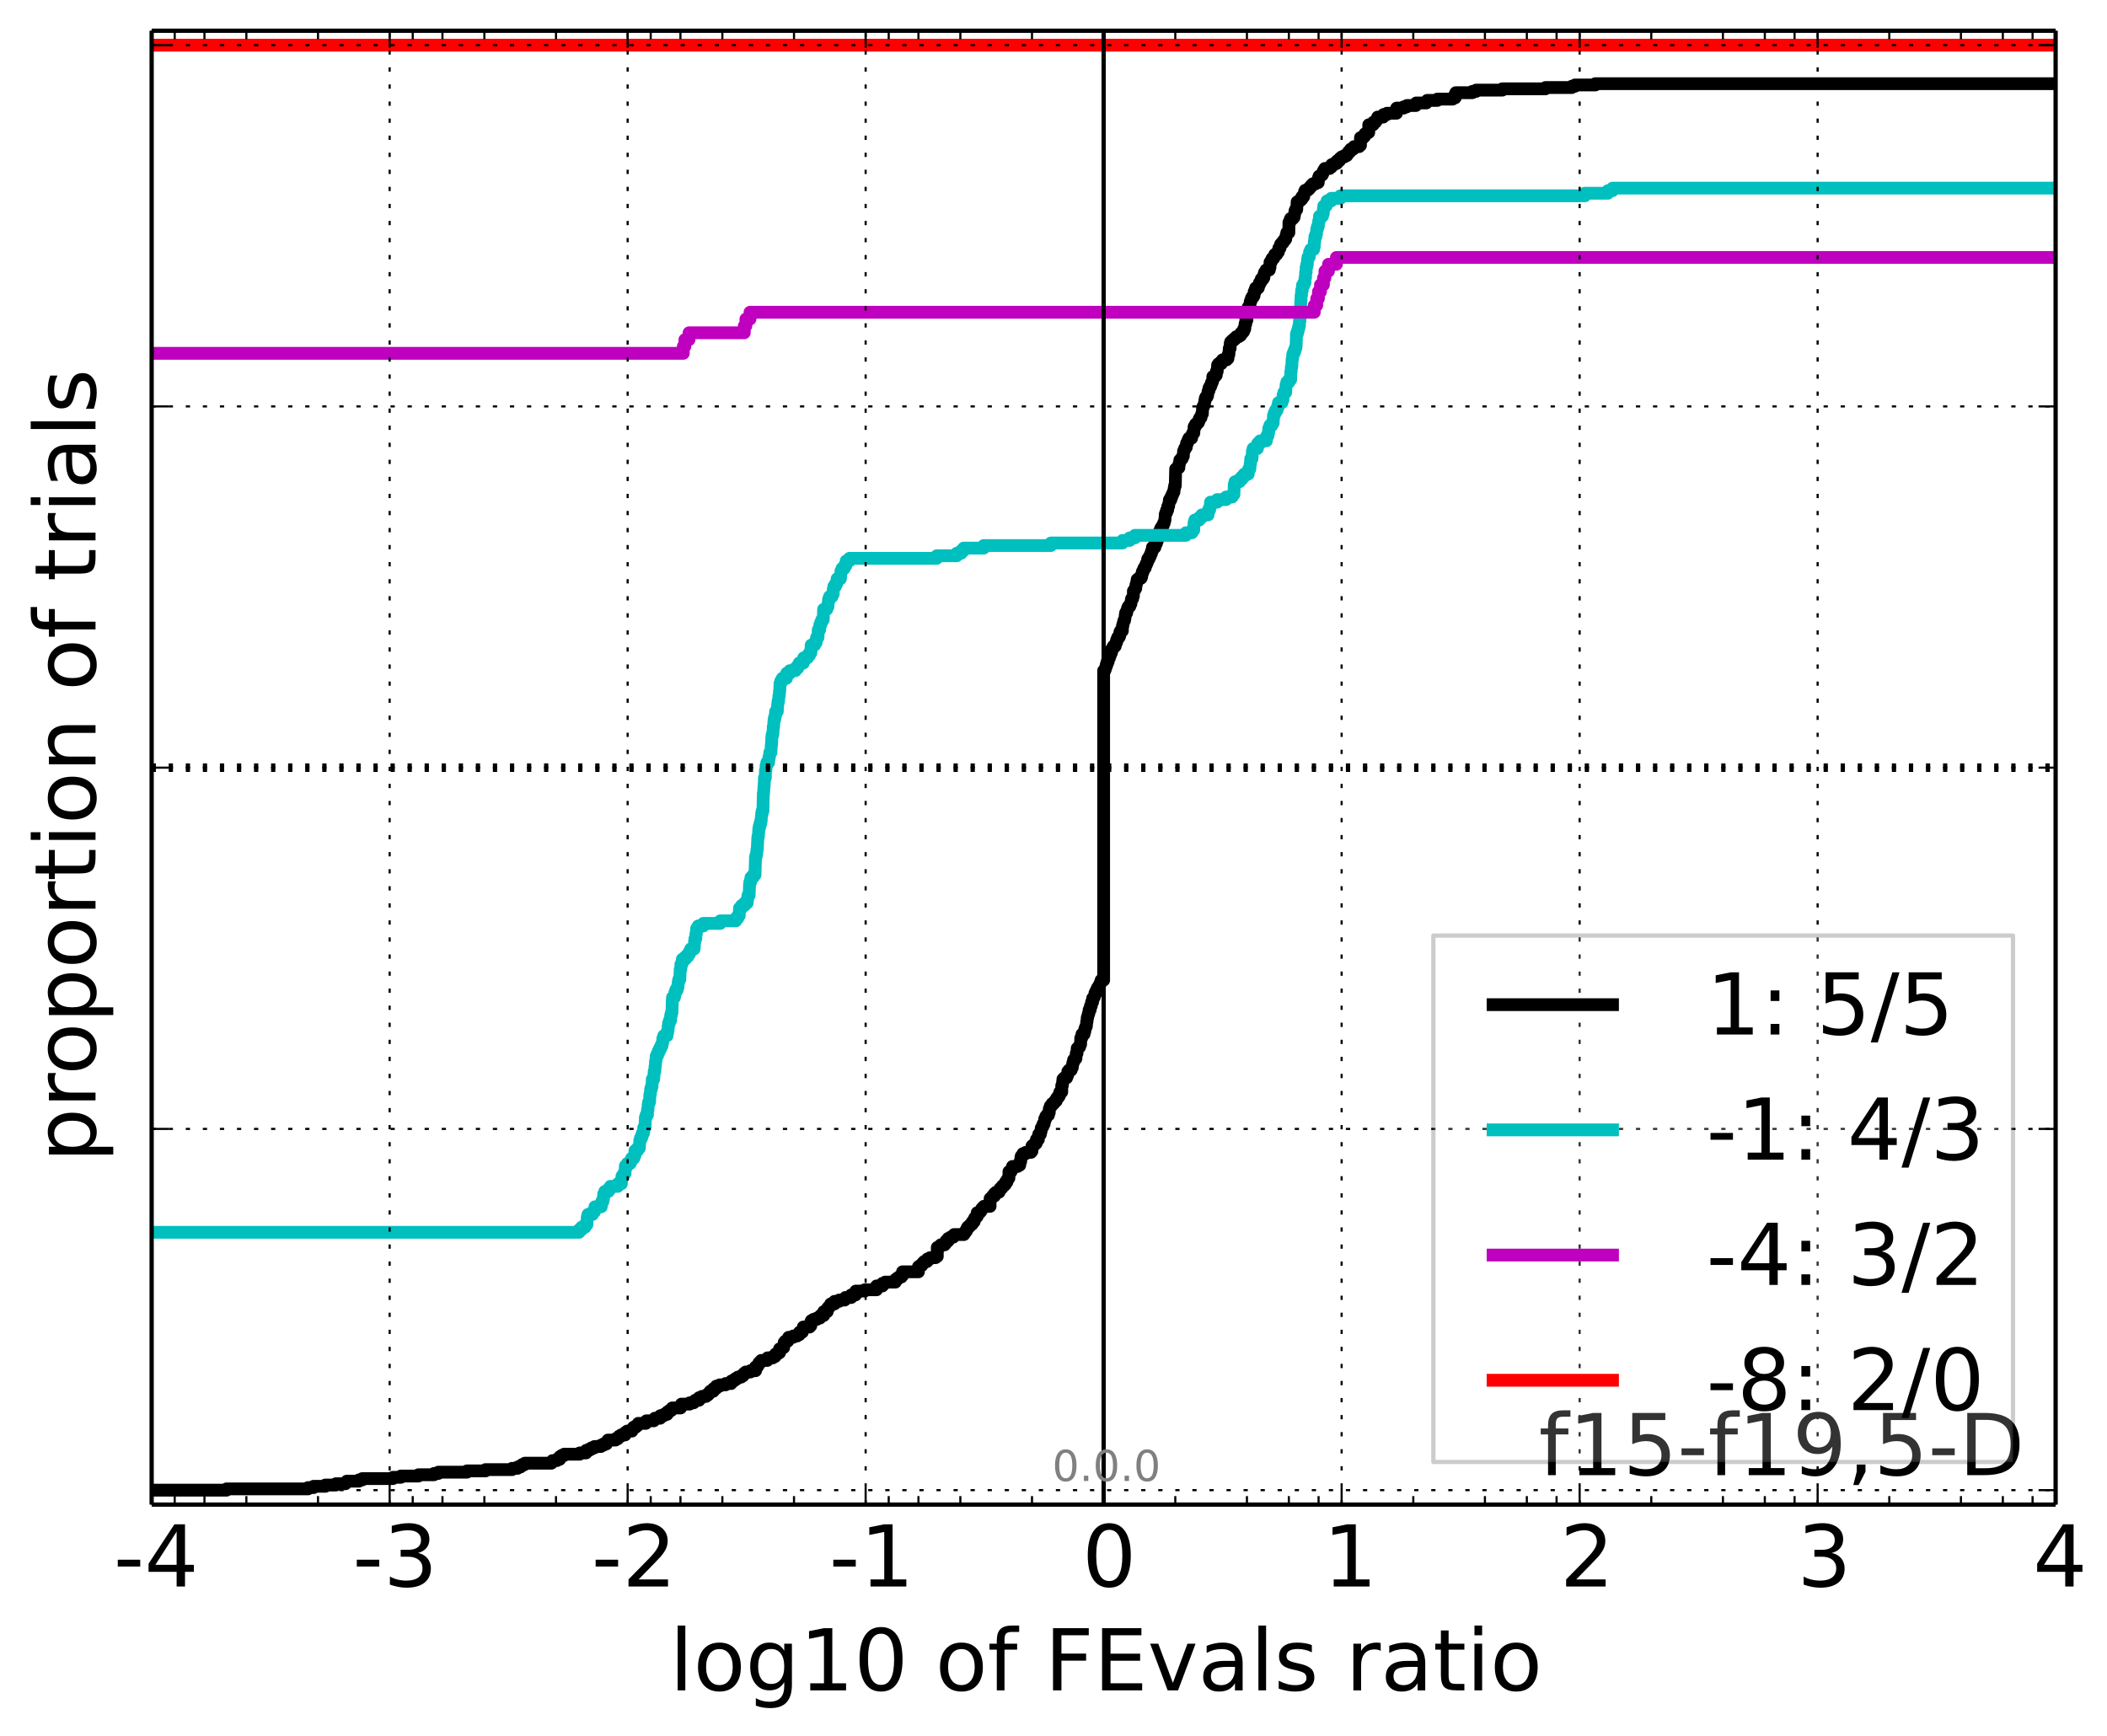 <?xml version="1.0" encoding="utf-8" standalone="no"?>
<!DOCTYPE svg PUBLIC "-//W3C//DTD SVG 1.1//EN"
  "http://www.w3.org/Graphics/SVG/1.1/DTD/svg11.dtd">
<!-- Created with matplotlib (http://matplotlib.org/) -->
<svg height="407pt" version="1.1" viewBox="0 0 494 407" width="494pt" xmlns="http://www.w3.org/2000/svg" xmlns:xlink="http://www.w3.org/1999/xlink">
 <defs>
  <style type="text/css">
*{stroke-linecap:butt;stroke-linejoin:round;}
  </style>
 </defs>
 <g id="figure_1">
  <g id="patch_1">
   <path d="
M0 407.712
L494.469 407.712
L494.469 0
L0 0
z
" style="fill:#ffffff;"/>
  </g>
  <g id="axes_1">
   <g id="patch_2">
    <path d="
M35.556 352.8
L481.956 352.8
L481.956 7.2
L35.556 7.2
z
" style="fill:#ffffff;"/>
   </g>
   <g id="line2d_1">
    <path clip-path="url(#p96d9120af0)" d="
M35.556 349.412
L53.114 349.412
L53.114 349.111
L72.221 349.111
L72.221 348.809
L73.508 348.809
L73.508 348.508
L76.27 348.508
L76.27 348.207
L78.748 348.207
L78.748 347.906
L80.997 347.906
L80.997 347.605
L81.301 347.605
L81.301 347.304
L84.156 347.304
L84.156 347.002
L84.95 347.002
L84.95 346.701
L92.117 346.701
L92.117 346.4
L93.982 346.4
L93.982 346.099
L98.099 346.099
L98.099 345.798
L101.748 345.798
L101.748 345.496
L102.768 345.496
L102.768 345.195
L109.489 345.195
L109.489 344.894
L113.835 344.894
L113.835 344.593
L120.061 344.593
L120.061 344.292
L121.336 344.292
L121.336 343.991
L122.011 343.991
L122.011 343.689
L122.466 343.689
L122.466 343.388
L123.054 343.388
L123.054 343.087
L129.28 343.087
L129.28 342.786
L129.525 342.786
L129.525 342.485
L130.555 342.485
L130.555 342.184
L131.219 342.184
L131.23 341.581
L131.661 341.581
L131.661 341.28
L132.268 341.28
L132.268 340.979
L135.908 340.979
L135.908 340.678
L137.394 340.678
L137.445 340.075
L138.152 340.075
L138.152 339.774
L138.719 339.774
L138.719 339.473
L139.395 339.473
L139.395 339.172
L140.88 339.172
L140.88 338.871
L141.487 338.871
L141.487 338.569
L142.185 338.569
L142.185 338.268
L142.329 338.268
L142.329 337.967
L142.537 337.967
L142.537 337.666
L144.305 337.666
L144.305 337.365
L144.847 337.365
L144.847 337.064
L145.127 337.064
L145.127 336.762
L145.608 336.762
L145.608 336.461
L146.558 336.461
L146.613 335.859
L147.035 335.859
L147.035 335.558
L148.158 335.558
L148.158 335.256
L148.272 335.256
L148.272 334.955
L148.527 334.955
L148.527 334.654
L149.044 334.654
L149.044 334.353
L149.417 334.353
L149.417 334.052
L149.652 334.052
L149.652 333.751
L151.404 333.751
L151.404 333.449
L151.548 333.449
L151.548 333.148
L153.291 333.148
L153.291 332.847
L153.524 332.847
L153.524 332.546
L154.778 332.546
L154.827 331.944
L155.643 331.944
L155.643 331.642
L156.402 331.642
L156.502 331.04
L156.917 331.04
L156.917 330.739
L157.377 330.739
L157.377 330.438
L157.593 330.438
L157.593 330.136
L159.569 330.136
L159.569 329.835
L159.713 329.835
L159.757 329.233
L161.689 329.233
L161.689 328.932
L162.628 328.932
L162.628 328.631
L162.992 328.631
L162.992 328.329
L163.892 328.329
L163.902 327.727
L164.578 327.727
L164.578 327.426
L165.542 327.426
L165.542 327.125
L165.983 327.125
L165.983 326.824
L166.265 326.824
L166.265 326.522
L166.507 326.522
L166.507 326.221
L167.242 326.221
L167.257 325.619
L167.85 325.619
L167.933 325.016
L168.763 325.016
L168.763 324.715
L170.118 324.715
L170.118 324.414
L171.393 324.414
L171.489 323.812
L172.069 323.812
L172.069 323.511
L172.491 323.511
L172.491 323.209
L172.976 323.209
L172.976 322.908
L173.766 322.908
L173.766 322.607
L174.227 322.607
L174.227 322.306
L174.441 322.306
L174.441 322.005
L174.835 322.005
L174.835 321.704
L175.932 321.704
L175.932 321.402
L177.154 321.402
L177.154 320.499
L177.582 320.499
L177.582 320.198
L177.766 320.198
L177.766 319.896
L177.911 319.896
L177.911 319.595
L178.19 319.595
L178.19 319.294
L178.474 319.294
L178.474 318.993
L179.887 318.993
L179.961 318.391
L181.19 318.391
L181.19 318.089
L181.718 318.089
L181.718 317.788
L181.829 317.788
L181.829 317.487
L182.325 317.487
L182.325 317.186
L182.772 317.186
L182.772 316.282
L183.316 316.282
L183.316 315.981
L183.74 315.981
L183.849 314.776
L184.091 314.776
L184.091 314.475
L184.698 314.475
L184.751 313.873
L184.896 313.873
L184.896 313.572
L185.965 313.572
L185.965 313.271
L186.872 313.271
L186.872 312.969
L187.402 312.969
L187.451 312.367
L188.107 312.367
L188.175 311.765
L188.251 311.765
L188.338 311.162
L189.824 311.162
L189.824 310.861
L190.097 310.861
L190.097 309.958
L190.227 309.958
L190.227 309.656
L190.725 309.656
L190.725 309.355
L191.53 309.355
L191.53 309.054
L192.242 309.054
L192.242 308.753
L192.387 308.753
L192.387 308.452
L193.13 308.452
L193.13 307.548
L193.952 307.548
L193.952 306.946
L194.08 306.946
L194.08 306.645
L194.362 306.645
L194.362 306.344
L194.615 306.344
L194.615 306.042
L194.759 306.042
L194.759 305.741
L195.662 305.741
L195.665 305.139
L196.735 305.139
L196.735 304.838
L198.038 304.838
L198.038 304.536
L198.215 304.536
L198.215 304.235
L199.569 304.235
L199.569 303.633
L200.588 303.633
L200.647 302.729
L202.721 302.729
L202.721 302.428
L205.51 302.428
L205.51 301.525
L206.895 301.525
L206.895 300.922
L207.53 300.922
L207.53 300.621
L209.928 300.621
L209.928 300.019
L210.297 300.019
L210.297 299.718
L210.749 299.718
L210.749 299.416
L211.348 299.416
L211.348 299.115
L211.6 299.115
L211.6 298.212
L215.335 298.212
L215.335 297.007
L215.733 297.007
L215.733 296.706
L216.157 296.706
L216.157 296.405
L216.367 296.405
L216.367 296.104
L216.664 296.104
L216.664 295.802
L217.356 295.802
L217.444 295.2
L218.042 295.2
L218.042 294.899
L219.357 294.899
L219.357 294.598
L219.754 294.598
L219.754 292.489
L220.231 292.489
L220.231 292.188
L220.575 292.188
L220.575 291.887
L221.468 291.887
L221.468 291.586
L221.723 291.586
L221.774 290.984
L222.307 290.984
L222.307 290.381
L222.852 290.381
L222.852 290.08
L223.522 290.08
L223.522 289.779
L223.692 289.779
L223.692 289.478
L225.983 289.478
L225.983 289.176
L226.193 289.176
L226.193 288.875
L226.416 288.875
L226.416 288.574
L226.637 288.574
L226.725 287.972
L226.92 287.972
L226.92 287.671
L227.27 287.671
L227.27 287.369
L227.547 287.369
L227.547 287.068
L227.924 287.068
L227.985 286.466
L228.397 286.466
L228.397 285.864
L228.536 285.864
L228.536 285.562
L228.816 285.562
L228.816 285.261
L229.1 285.261
L229.108 284.358
L229.698 284.358
L229.698 284.056
L229.97 284.056
L229.97 283.755
L230.127 283.755
L230.127 283.454
L230.368 283.454
L230.368 283.153
L230.686 283.153
L230.686 282.852
L232.133 282.852
L232.133 281.045
L232.458 281.045
L232.458 280.744
L232.677 280.744
L232.677 280.442
L233.164 280.442
L233.164 279.84
L233.518 279.84
L233.518 279.539
L234.241 279.539
L234.241 279.238
L234.389 279.238
L234.389 278.936
L234.507 278.936
L234.507 278.635
L234.866 278.635
L234.866 278.334
L235.043 278.334
L235.043 278.033
L235.413 278.033
L235.413 277.732
L235.718 277.732
L235.771 277.129
L236.103 277.129
L236.168 276.527
L236.358 276.527
L236.358 276.226
L236.551 276.226
L236.551 274.72
L237.058 274.72
L237.058 274.419
L237.187 274.419
L237.187 274.118
L237.373 274.118
L237.373 273.515
L238.572 273.515
L238.572 273.214
L239.083 273.214
L239.181 272.311
L239.312 272.311
L239.366 271.407
L239.428 271.407
L239.428 271.106
L239.703 271.106
L239.703 270.805
L239.819 270.805
L239.819 270.504
L240.49 270.504
L240.49 270.202
L241.737 270.202
L241.737 269.901
L241.959 269.901
L241.959 268.696
L242.298 268.696
L242.298 268.395
L242.629 268.395
L242.629 268.094
L242.948 268.094
L242.99 267.191
L243.449 267.191
L243.523 265.986
L243.916 265.986
L243.926 265.384
L244.067 265.384
L244.133 264.48
L244.333 264.48
L244.333 264.179
L244.512 264.179
L244.546 263.576
L244.795 263.576
L244.851 262.974
L244.93 262.974
L244.93 262.372
L245.163 262.372
L245.195 261.769
L245.418 261.769
L245.418 261.468
L245.813 261.468
L245.813 260.866
L246.007 260.866
L246.027 259.962
L246.142 259.962
L246.24 259.36
L246.533 259.36
L246.533 259.059
L246.677 259.059
L246.677 258.758
L247.093 258.758
L247.093 258.456
L247.314 258.456
L247.314 258.155
L247.643 258.155
L247.705 257.553
L247.923 257.553
L247.923 257.252
L248.207 257.252
L248.207 256.951
L248.38 256.951
L248.398 256.348
L248.5 256.348
L248.5 256.047
L248.93 256.047
L248.93 254.541
L249.078 254.541
L249.179 253.336
L249.211 253.336
L249.211 253.035
L249.494 253.035
L249.494 252.734
L250.075 252.734
L250.075 252.433
L250.198 252.433
L250.198 252.132
L250.316 252.132
L250.365 251.228
L250.602 251.228
L250.602 250.927
L251.141 250.927
L251.192 250.325
L251.404 250.325
L251.489 249.421
L251.565 249.421
L251.565 249.12
L251.692 249.12
L251.709 248.518
L251.972 248.518
L251.972 248.216
L252.255 248.216
L252.333 247.012
L252.508 247.012
L252.554 245.807
L252.852 245.807
L252.852 245.506
L253.126 245.506
L253.2 244.904
L253.349 244.904
L253.393 243.398
L253.614 243.398
L253.678 242.494
L254.17 242.494
L254.219 241.892
L254.338 241.892
L254.338 241.289
L254.45 241.289
L254.45 240.988
L254.563 240.988
L254.563 240.687
L254.697 240.687
L254.802 239.482
L254.867 239.482
L254.915 238.579
L255.021 238.579
L255.107 237.976
L255.17 237.976
L255.17 237.675
L255.288 237.675
L255.358 236.772
L255.605 236.772
L255.666 235.868
L255.868 235.868
L255.934 234.965
L256.164 234.965
L256.189 234.061
L256.419 234.061
L256.419 233.76
L256.594 233.76
L256.699 233.158
L256.723 233.158
L256.723 232.856
L256.982 232.856
L257.004 232.254
L257.184 232.254
L257.287 231.652
L257.531 231.652
L257.531 231.351
L257.663 231.351
L257.663 231.049
L257.853 231.049
L257.962 230.447
L258.092 230.447
L258.158 229.845
L258.756 229.845
L258.756 157.261
L259.027 157.261
L259.027 156.96
L259.154 156.96
L259.252 156.358
L259.361 156.358
L259.392 155.755
L259.578 155.755
L259.578 155.153
L259.819 155.153
L259.858 154.249
L260.141 154.249
L260.141 153.647
L260.341 153.647
L260.372 153.045
L260.598 153.045
L260.653 152.141
L260.936 152.141
L261.012 151.539
L261.463 151.539
L261.562 150.936
L261.648 150.936
L261.648 150.635
L261.789 150.635
L261.807 150.033
L261.992 150.033
L262.055 149.431
L262.39 149.431
L262.39 149.129
L262.524 149.129
L262.565 148.226
L262.695 148.226
L262.695 147.925
L263.145 147.925
L263.175 146.72
L263.273 146.72
L263.342 146.118
L263.398 146.118
L263.5 145.515
L263.652 145.515
L263.75 144.913
L263.763 144.913
L263.852 144.009
L263.905 144.009
L263.905 143.708
L264.164 143.708
L264.204 143.106
L264.294 143.106
L264.389 142.504
L264.551 142.504
L264.551 142.202
L264.889 142.202
L264.987 141.6
L265.144 141.6
L265.242 140.696
L265.297 140.696
L265.297 140.395
L265.549 140.395
L265.654 139.793
L265.728 139.793
L265.728 138.588
L265.922 138.588
L265.922 138.287
L266.104 138.287
L266.104 137.986
L266.272 137.986
L266.344 137.082
L266.42 137.082
L266.514 136.48
L266.614 136.48
L266.614 135.878
L266.988 135.878
L266.988 135.576
L267.539 135.576
L267.539 135.275
L267.668 135.275
L267.668 134.673
L267.788 134.673
L267.819 134.071
L268.019 134.071
L268.102 133.468
L268.225 133.468
L268.225 133.167
L268.507 133.167
L268.582 132.565
L268.702 132.565
L268.702 132.264
L268.853 132.264
L268.853 131.962
L268.973 131.962
L268.973 131.661
L269.092 131.661
L269.092 131.059
L269.404 131.059
L269.47 130.456
L269.684 130.456
L269.768 129.854
L269.939 129.854
L269.967 129.252
L270.146 129.252
L270.194 128.348
L270.777 128.348
L270.838 127.445
L271.135 127.445
L271.135 126.842
L271.341 126.842
L271.341 126.24
L271.461 126.24
L271.461 125.939
L271.646 125.939
L271.646 125.336
L271.818 125.336
L271.905 124.433
L272.052 124.433
L272.155 123.831
L272.403 123.831
L272.403 123.529
L272.521 123.529
L272.521 123.228
L272.727 123.228
L272.823 122.626
L272.97 122.626
L273.038 122.024
L273.119 122.024
L273.217 120.518
L273.326 120.518
L273.326 120.216
L273.51 120.216
L273.521 119.614
L273.758 119.614
L273.801 118.711
L273.99 118.711
L274.085 117.807
L274.169 117.807
L274.169 117.205
L274.5 117.205
L274.5 116.602
L274.713 116.602
L274.784 116
L274.955 116
L275.047 115.398
L275.233 115.398
L275.295 114.494
L275.375 114.494
L275.406 113.892
L275.554 113.892
L275.641 109.976
L275.994 109.976
L275.994 109.675
L276.392 109.675
L276.424 108.772
L276.529 108.772
L276.619 107.868
L276.902 107.868
L276.902 107.567
L277.17 107.567
L277.269 106.965
L277.443 106.965
L277.493 105.76
L277.64 105.76
L277.733 105.158
L277.944 105.158
L277.944 104.856
L278.139 104.856
L278.19 103.953
L278.394 103.953
L278.471 103.351
L278.604 103.351
L278.604 103.049
L278.754 103.049
L278.754 102.748
L279.375 102.748
L279.432 102.146
L279.492 102.146
L279.492 101.845
L279.625 101.845
L279.625 101.544
L279.896 101.544
L279.972 100.038
L280.259 100.038
L280.308 99.435
L280.649 99.435
L280.649 99.134
L280.961 99.134
L280.961 98.833
L281.092 98.833
L281.153 98.231
L281.325 98.231
L281.325 97.929
L281.583 97.929
L281.672 97.327
L281.742 97.327
L281.742 97.026
L281.912 97.026
L281.951 95.52
L282.112 95.52
L282.112 95.219
L282.258 95.219
L282.258 94.918
L282.377 94.918
L282.461 94.014
L282.525 94.014
L282.575 93.412
L282.7 93.412
L282.7 93.111
L282.984 93.111
L282.984 92.809
L283.124 92.809
L283.222 91.906
L283.295 91.906
L283.295 91.605
L283.451 91.605
L283.453 91.002
L283.594 91.002
L283.594 90.701
L283.816 90.701
L283.816 90.4
L283.931 90.4
L283.994 89.798
L284.162 89.798
L284.162 89.496
L284.293 89.496
L284.36 88.292
L284.911 88.292
L284.911 87.991
L285.156 87.991
L285.191 87.087
L285.38 87.087
L285.478 85.581
L285.693 85.581
L285.693 85.28
L286.345 85.28
L286.369 84.678
L286.623 84.678
L286.623 84.376
L287.594 84.376
L287.594 84.075
L287.898 84.075
L287.933 83.172
L288.11 83.172
L288.212 81.666
L288.413 81.666
L288.443 80.461
L288.531 80.461
L288.531 80.16
L288.833 80.16
L288.833 79.859
L289.172 79.859
L289.172 79.558
L289.541 79.558
L289.541 79.257
L289.848 79.257
L289.848 78.955
L290.43 78.955
L290.43 78.654
L290.882 78.654
L290.974 78.052
L291.327 78.052
L291.327 77.751
L291.582 77.751
L291.582 77.148
L291.84 77.148
L291.919 75.944
L292.078 75.944
L292.092 75.04
L292.351 75.04
L292.351 73.233
L292.515 73.233
L292.602 72.329
L292.647 72.329
L292.647 72.028
L292.901 72.028
L292.901 71.727
L293.045 71.727
L293.113 70.823
L293.193 70.823
L293.193 70.522
L293.327 70.522
L293.397 69.92
L293.562 69.92
L293.562 69.619
L293.869 69.619
L293.869 69.318
L294.023 69.318
L294.044 68.414
L294.291 68.414
L294.291 67.812
L294.407 67.812
L294.407 67.511
L295.021 67.511
L295.063 66.908
L295.221 66.908
L295.276 66.306
L295.531 66.306
L295.531 66.005
L295.681 66.005
L295.712 65.402
L296.155 65.402
L296.155 65.101
L296.324 65.101
L296.374 64.198
L296.463 64.198
L296.463 63.897
L296.708 63.897
L296.708 63.595
L296.839 63.595
L296.839 63.294
L297.599 63.294
L297.641 62.692
L297.759 62.692
L297.759 61.487
L298.022 61.487
L298.118 60.885
L298.262 60.885
L298.262 60.584
L298.63 60.584
L298.63 60.282
L298.773 60.282
L298.874 59.68
L299.323 59.68
L299.323 59.379
L299.497 59.379
L299.497 59.078
L299.733 59.078
L299.833 58.174
L300.105 58.174
L300.211 57.572
L300.238 57.572
L300.238 57.271
L300.484 57.271
L300.484 56.969
L300.792 56.969
L300.792 56.668
L300.962 56.668
L300.962 56.367
L301.224 56.367
L301.224 56.066
L301.447 56.066
L301.541 55.162
L301.643 55.162
L301.702 54.56
L302.177 54.56
L302.198 52.151
L302.432 52.151
L302.453 51.548
L302.576 51.548
L302.576 51.247
L303.166 51.247
L303.166 50.946
L303.402 50.946
L303.506 50.343
L303.518 50.343
L303.619 49.44
L303.744 49.44
L303.744 49.139
L304.019 49.139
L304.126 47.332
L304.552 47.332
L304.552 47.031
L304.922 47.031
L304.922 46.729
L305.231 46.729
L305.245 46.127
L305.658 46.127
L305.723 45.525
L305.799 45.525
L305.855 44.922
L306.006 44.922
L306.006 44.621
L306.614 44.621
L306.614 44.32
L306.959 44.32
L306.959 44.019
L307.214 44.019
L307.214 43.718
L307.472 43.718
L307.472 43.416
L307.765 43.416
L307.765 43.115
L308.405 43.115
L308.405 42.814
L309.069 42.814
L309.149 41.609
L309.252 41.609
L309.252 41.308
L309.677 41.308
L309.677 41.007
L310.021 41.007
L310.021 40.706
L310.166 40.706
L310.253 40.103
L310.428 40.103
L310.428 39.802
L310.618 39.802
L310.618 39.501
L311.74 39.501
L311.74 39.2
L312.142 39.2
L312.226 38.598
L312.827 38.598
L312.827 38.297
L313.445 38.297
L313.511 37.694
L314.043 37.694
L314.043 37.393
L314.187 37.393
L314.187 37.092
L314.556 37.092
L314.556 36.791
L315.189 36.791
L315.189 36.489
L315.767 36.489
L315.767 36.188
L315.995 36.188
L315.995 35.887
L316.163 35.887
L316.163 35.586
L316.53 35.586
L316.53 35.285
L316.675 35.285
L316.675 34.983
L317.268 34.983
L317.268 34.682
L317.466 34.682
L317.466 34.381
L318.65 34.381
L318.65 34.08
L318.975 34.08
L318.975 32.273
L319.682 32.273
L319.682 31.972
L319.953 31.972
L320.016 31.369
L320.433 31.369
L320.433 31.068
L320.914 31.068
L320.914 29.261
L321.938 29.261
L321.978 28.659
L322.503 28.659
L322.503 28.358
L322.689 28.358
L322.689 28.056
L322.936 28.056
L322.997 27.454
L324.297 27.454
L324.382 26.852
L325.194 26.852
L325.194 26.551
L327.415 26.551
L327.45 25.346
L329.107 25.346
L329.107 25.045
L329.858 25.045
L329.858 24.744
L331.952 24.744
L332.05 24.141
L334.406 24.141
L334.406 23.84
L334.619 23.84
L334.619 23.539
L337.002 23.539
L337.002 23.238
L340.577 23.238
L340.577 22.936
L341.18 22.936
L341.18 22.033
L341.328 22.033
L341.328 21.732
L345.202 21.732
L345.202 21.431
L346.089 21.431
L346.089 21.129
L352.231 21.129
L352.231 20.828
L362.339 20.828
L362.339 20.527
L368.511 20.527
L368.511 20.226
L369.262 20.226
L369.262 19.925
L374.023 19.925
L374.023 19.623
L481.956 19.623
L481.956 19.623" style="fill:none;stroke:#000000;stroke-linecap:square;stroke-width:3.0;"/>
   </g>
   <g id="line2d_2"/>
   <g id="line2d_3">
    <path clip-path="url(#p96d9120af0)" d="
M35.556 288.95
L135.766 288.95
L135.766 288.352
L136.355 288.352
L136.355 287.753
L137.179 287.753
L137.179 287.154
L137.601 287.154
L137.694 285.359
L137.856 285.359
L137.856 284.76
L138.925 284.76
L138.925 284.161
L139.377 284.161
L139.377 283.563
L139.491 283.563
L139.491 282.964
L140.962 282.964
L141.073 281.767
L141.344 281.767
L141.344 281.168
L141.483 281.168
L141.542 279.971
L141.798 279.971
L141.798 279.372
L142.653 279.372
L142.653 278.774
L143.111 278.774
L143.111 278.175
L144.82 278.175
L144.82 277.576
L145.675 277.576
L145.748 276.379
L145.826 276.379
L145.826 275.781
L146.214 275.781
L146.214 275.182
L146.546 275.182
L146.615 273.386
L147.084 273.386
L147.084 272.787
L147.786 272.787
L147.786 272.189
L148.07 272.189
L148.07 271.59
L148.603 271.59
L148.603 270.991
L148.848 270.991
L148.875 269.794
L149.483 269.794
L149.483 269.196
L149.906 269.196
L149.998 267.4
L150.16 267.4
L150.16 266.801
L150.447 266.801
L150.447 266.202
L150.638 266.202
L150.638 265.604
L150.913 265.604
L150.925 264.407
L151.229 264.407
L151.314 262.012
L151.497 262.012
L151.497 261.413
L151.795 261.413
L151.807 260.216
L151.924 260.216
L151.964 259.019
L152.067 259.019
L152.067 258.42
L152.295 258.42
L152.365 256.624
L152.485 256.624
L152.534 255.427
L152.698 255.427
L152.698 254.829
L152.865 254.829
L152.935 253.033
L153.266 253.033
L153.377 251.237
L153.536 251.237
L153.573 250.039
L153.648 250.039
L153.693 248.842
L153.787 248.842
L153.846 247.645
L154.106 247.645
L154.106 247.046
L154.352 247.046
L154.352 246.448
L154.624 246.448
L154.624 245.849
L154.922 245.849
L154.922 245.25
L155.194 245.25
L155.194 244.652
L155.337 244.652
L155.415 243.455
L155.624 243.455
L155.624 242.856
L156.388 242.856
L156.388 242.257
L156.506 242.257
L156.506 241.659
L156.623 241.659
L156.675 240.461
L156.759 240.461
L156.759 239.863
L156.957 239.863
L156.957 239.264
L157.226 239.264
L157.244 238.067
L157.397 238.067
L157.397 237.468
L157.549 237.468
L157.627 234.475
L157.674 234.475
L157.674 233.877
L158.127 233.877
L158.127 233.278
L158.244 233.278
L158.244 232.679
L158.448 232.679
L158.448 232.081
L158.798 232.081
L158.798 231.482
L158.962 231.482
L159.017 230.285
L159.135 230.285
L159.135 229.686
L159.385 229.686
L159.478 227.292
L159.614 227.292
L159.639 226.094
L159.886 226.094
L159.99 224.897
L160.708 224.897
L160.708 224.298
L161.274 224.298
L161.274 223.7
L161.65 223.7
L161.65 223.101
L161.937 223.101
L161.937 222.503
L162.745 222.503
L162.856 220.707
L162.936 220.707
L162.936 220.108
L163.127 220.108
L163.164 218.911
L163.266 218.911
L163.325 217.714
L163.71 217.714
L163.71 217.115
L164.894 217.115
L164.894 216.516
L168.867 216.516
L168.867 215.918
L172.512 215.918
L172.512 215.319
L172.979 215.319
L172.979 214.72
L173.31 214.72
L173.38 212.925
L173.86 212.925
L173.86 212.326
L174.551 212.326
L174.551 211.727
L175.182 211.727
L175.273 210.53
L175.367 210.53
L175.367 209.931
L175.639 209.931
L175.724 207.537
L175.788 207.537
L175.788 206.938
L175.95 206.938
L175.95 206.34
L176.072 206.34
L176.072 205.741
L176.595 205.741
L176.595 205.142
L177.018 205.142
L177.111 201.551
L177.137 201.551
L177.137 200.952
L177.272 200.952
L177.272 200.353
L177.402 200.353
L177.485 199.156
L177.56 199.156
L177.652 196.762
L177.689 196.762
L177.689 196.163
L177.814 196.163
L177.907 194.367
L178 194.367
L178 193.768
L178.162 193.768
L178.162 193.17
L178.341 193.17
L178.341 192.571
L178.453 192.571
L178.52 191.374
L178.572 191.374
L178.572 190.775
L178.689 190.775
L178.689 190.177
L178.875 190.177
L178.968 185.986
L179.035 185.986
L179.13 184.19
L179.167 184.19
L179.231 182.395
L179.437 182.395
L179.462 180.599
L179.577 180.599
L179.636 179.401
L179.797 179.401
L179.797 178.803
L180.199 178.803
L180.266 177.605
L180.378 177.605
L180.489 176.408
L180.76 176.408
L180.832 174.612
L180.899 174.612
L180.958 172.816
L181.031 172.816
L181.031 172.218
L181.205 172.218
L181.302 170.422
L181.379 170.422
L181.441 169.225
L181.5 169.225
L181.5 168.626
L181.649 168.626
L181.649 168.027
L181.788 168.027
L181.848 166.83
L182.236 166.83
L182.347 165.034
L182.414 165.034
L182.414 164.436
L182.527 164.436
L182.618 163.238
L182.685 163.238
L182.757 162.041
L182.816 162.041
L182.883 160.245
L183.069 160.245
L183.069 159.647
L183.417 159.647
L183.417 159.048
L184.385 159.048
L184.452 157.851
L185.178 157.851
L185.178 157.252
L186.5 157.252
L186.5 156.654
L187.042 156.654
L187.042 156.055
L187.389 156.055
L187.389 155.456
L188.358 155.456
L188.425 154.259
L189.319 154.259
L189.319 153.66
L189.786 153.66
L189.786 153.062
L190.118 153.062
L190.187 151.266
L190.982 151.266
L190.982 150.667
L191.358 150.667
L191.449 149.47
L191.781 149.47
L191.85 147.674
L192.175 147.674
L192.225 146.477
L192.446 146.477
L192.446 145.878
L192.692 145.878
L192.692 145.28
L193.021 145.28
L193.093 142.885
L193.837 142.885
L193.837 142.286
L194.109 142.286
L194.21 141.089
L194.264 141.089
L194.264 140.491
L194.497 140.491
L194.497 139.892
L195.08 139.892
L195.08 139.293
L195.352 139.293
L195.379 138.096
L195.496 138.096
L195.496 137.497
L195.873 137.497
L195.873 136.899
L196.16 136.899
L196.27 135.702
L197.042 135.702
L197.115 134.504
L197.159 134.504
L197.159 133.906
L197.403 133.906
L197.403 133.307
L197.933 133.307
L197.933 132.708
L198.285 132.708
L198.285 132.11
L198.402 132.11
L198.402 131.511
L199.175 131.511
L199.175 130.912
L219.622 130.912
L219.622 130.314
L224.321 130.314
L224.321 129.715
L225.372 129.715
L225.372 129.117
L225.942 129.117
L225.942 128.518
L230.634 128.518
L230.634 127.919
L246.387 127.919
L246.387 127.321
L263.194 127.321
L263.194 126.722
L264.857 126.722
L264.857 126.123
L266.1 126.123
L266.1 125.525
L278.035 125.525
L278.035 124.926
L279.448 124.926
L279.448 124.328
L279.87 124.328
L279.963 122.532
L280.124 122.532
L280.124 121.933
L281.194 121.933
L281.194 121.334
L281.76 121.334
L281.76 120.736
L283.231 120.736
L283.342 119.539
L283.612 119.539
L283.612 118.94
L283.751 118.94
L283.811 117.743
L285.38 117.743
L285.38 117.144
L287.461 117.144
L287.461 116.545
L288.874 116.545
L288.874 115.947
L289.296 115.947
L289.389 113.552
L289.551 113.552
L289.551 112.954
L290.62 112.954
L290.62 112.355
L291.186 112.355
L291.186 111.756
L291.708 111.756
L291.708 111.158
L292.657 111.158
L292.768 109.961
L293.038 109.961
L293.121 108.763
L293.178 108.763
L293.237 107.566
L293.543 107.566
L293.636 105.77
L293.797 105.77
L293.797 105.171
L294.806 105.171
L294.867 103.974
L295.432 103.974
L295.432 103.376
L296.903 103.376
L297.015 102.178
L297.285 102.178
L297.285 101.58
L297.424 101.58
L297.484 100.382
L297.713 100.382
L297.713 99.784
L298.18 99.784
L298.18 99.185
L298.511 99.185
L298.581 97.389
L298.779 97.389
L298.779 96.791
L299.053 96.791
L299.053 96.192
L299.424 96.192
L299.424 95.593
L299.609 95.593
L299.609 94.995
L299.752 94.995
L299.752 94.396
L300.568 94.396
L300.568 93.797
L300.788 93.797
L300.84 92.6
L301.022 92.6
L301.022 92.002
L301.444 92.002
L301.537 90.206
L301.699 90.206
L301.699 89.607
L302.201 89.607
L302.201 89.008
L302.603 89.008
L302.623 87.213
L302.716 87.213
L302.768 86.015
L302.878 86.015
L302.942 84.219
L303.025 84.219
L303.104 83.022
L303.334 83.022
L303.334 82.424
L303.571 82.424
L303.571 81.825
L303.773 81.825
L303.773 81.226
L303.89 81.226
L303.972 78.233
L304.189 78.233
L304.189 77.635
L304.355 77.635
L304.355 77.036
L304.513 77.036
L304.513 76.437
L304.656 76.437
L304.663 75.24
L304.777 75.24
L304.87 72.247
L304.916 72.247
L304.993 70.451
L305.031 70.451
L305.057 69.254
L305.143 69.254
L305.186 68.056
L305.325 68.056
L305.385 66.859
L305.722 66.859
L305.722 66.261
L305.959 66.261
L305.984 65.063
L306.095 65.063
L306.101 63.866
L306.228 63.866
L306.231 62.669
L306.365 62.669
L306.365 62.07
L306.504 62.07
L306.564 60.873
L306.666 60.873
L306.666 60.274
L306.954 60.274
L307.044 59.077
L307.316 59.077
L307.316 58.478
L307.995 58.478
L307.995 57.88
L308.133 57.88
L308.138 56.683
L308.249 56.683
L308.282 55.485
L308.519 55.485
L308.519 54.887
L308.658 54.887
L308.718 53.69
L308.895 53.69
L308.895 53.091
L309.079 53.091
L309.164 51.894
L309.281 51.894
L309.366 50.696
L310.055 50.696
L310.055 50.098
L310.249 50.098
L310.287 48.9
L310.366 48.9
L310.366 48.302
L310.926 48.302
L310.926 47.703
L311.139 47.703
L311.139 47.105
L312.105 47.105
L312.105 46.506
L314.259 46.506
L314.259 45.907
L371.588 45.907
L371.588 45.309
L376.979 45.309
L376.979 44.71
L378.064 44.71
L378.064 44.111
L481.956 44.111
L481.956 44.111" style="fill:none;stroke:#00bfbf;stroke-linecap:square;stroke-width:3.0;"/>
   </g>
   <g id="line2d_4"/>
   <g id="line2d_5">
    <path clip-path="url(#p96d9120af0)" d="
M35.556 82.849
L160.204 82.849
L160.204 81.243
L160.577 81.243
L160.577 79.638
L161.547 79.638
L161.547 78.032
L174.503 78.032
L174.503 76.426
L174.875 76.426
L174.875 74.82
L175.846 74.82
L175.846 73.214
L308.143 73.214
L308.143 71.609
L308.716 71.609
L308.716 70.003
L309.112 70.003
L309.112 68.397
L309.593 68.397
L309.593 66.791
L310.292 66.791
L310.292 65.185
L310.639 65.185
L310.639 63.58
L311.47 63.58
L311.47 61.974
L313.33 61.974
L313.33 60.368
L481.956 60.368" style="fill:none;stroke:#bf00bf;stroke-linecap:square;stroke-width:3.0;"/>
   </g>
   <g id="line2d_6"/>
   <g id="line2d_7">
    <path clip-path="url(#p96d9120af0)" d="
M35.601 10.588
L35.556 10.588
L481.956 10.588
L495.469 10.588" style="fill:none;stroke:#ff0000;stroke-linecap:square;stroke-width:3.0;"/>
   </g>
   <g id="line2d_8">
    <path clip-path="url(#p96d9120af0)" d="
M258.756 352.8
L258.756 7.2" style="fill:none;stroke:#000000;stroke-linecap:square;"/>
   </g>
   <g id="line2d_9">
    <path clip-path="url(#p96d9120af0)" d="
M35.556 180
L481.956 180" style="fill:none;stroke:#000000;stroke-dasharray:1,3;stroke-dashoffset:0.0;stroke-width:2;"/>
   </g>
   <g id="matplotlib.axis_1">
    <g id="xtick_1">
     <g id="line2d_10">
      <path clip-path="url(#p96d9120af0)" d="
M35.556 352.8
L35.556 7.2" style="fill:none;stroke:#000000;stroke-dasharray:1,3;stroke-dashoffset:0.0;stroke-width:0.5;"/>
     </g>
     <g id="line2d_11">
      <defs>
       <path d="
M0 0
L0 -4" id="m93b0483c22" style="stroke:#000000;stroke-width:0.5;"/>
      </defs>
      <g>
       <use style="stroke:#000000;stroke-width:0.5;" x="35.556" xlink:href="#m93b0483c22" y="352.8"/>
      </g>
     </g>
     <g id="line2d_12">
      <defs>
       <path d="
M0 0
L0 4" id="m741efc42ff" style="stroke:#000000;stroke-width:0.5;"/>
      </defs>
      <g>
       <use style="stroke:#000000;stroke-width:0.5;" x="35.556" xlink:href="#m741efc42ff" y="7.2"/>
      </g>
     </g>
     <g id="text_1">
      <!-- -4 -->
      <defs>
       <path d="
M4.891 31.391
L31.203 31.391
L31.203 23.391
L4.891 23.391
z
" id="BitstreamVeraSans-Roman-2d"/>
       <path d="
M37.797 64.312
L12.891 25.391
L37.797 25.391
z

M35.203 72.906
L47.609 72.906
L47.609 25.391
L58.016 25.391
L58.016 17.188
L47.609 17.188
L47.609 0
L37.797 0
L37.797 17.188
L4.891 17.188
L4.891 26.703
z
" id="BitstreamVeraSans-Roman-34"/>
      </defs>
      <g transform="translate(26.636 371.997)scale(0.2 -0.2)">
       <use xlink:href="#BitstreamVeraSans-Roman-2d"/>
       <use x="36.084" xlink:href="#BitstreamVeraSans-Roman-34"/>
      </g>
     </g>
    </g>
    <g id="xtick_2">
     <g id="line2d_13">
      <path clip-path="url(#p96d9120af0)" d="
M91.356 352.8
L91.356 7.2" style="fill:none;stroke:#000000;stroke-dasharray:1,3;stroke-dashoffset:0.0;stroke-width:0.5;"/>
     </g>
     <g id="line2d_14">
      <g>
       <use style="stroke:#000000;stroke-width:0.5;" x="91.356" xlink:href="#m93b0483c22" y="352.8"/>
      </g>
     </g>
     <g id="line2d_15">
      <g>
       <use style="stroke:#000000;stroke-width:0.5;" x="91.356" xlink:href="#m741efc42ff" y="7.2"/>
      </g>
     </g>
     <g id="text_2">
      <!-- -3 -->
      <defs>
       <path d="
M40.578 39.312
Q47.656 37.797 51.625 33
Q55.609 28.219 55.609 21.188
Q55.609 10.406 48.188 4.484
Q40.766 -1.422 27.094 -1.422
Q22.516 -1.422 17.656 -0.516
Q12.797 0.391 7.625 2.203
L7.625 11.719
Q11.719 9.328 16.594 8.109
Q21.484 6.891 26.812 6.891
Q36.078 6.891 40.938 10.547
Q45.797 14.203 45.797 21.188
Q45.797 27.641 41.281 31.266
Q36.766 34.906 28.719 34.906
L20.219 34.906
L20.219 43.016
L29.109 43.016
Q36.375 43.016 40.234 45.922
Q44.094 48.828 44.094 54.297
Q44.094 59.906 40.109 62.906
Q36.141 65.922 28.719 65.922
Q24.656 65.922 20.016 65.031
Q15.375 64.156 9.812 62.312
L9.812 71.094
Q15.438 72.656 20.344 73.438
Q25.25 74.219 29.594 74.219
Q40.828 74.219 47.359 69.109
Q53.906 64.016 53.906 55.328
Q53.906 49.266 50.438 45.094
Q46.969 40.922 40.578 39.312" id="BitstreamVeraSans-Roman-33"/>
      </defs>
      <g transform="translate(82.677 371.997)scale(0.2 -0.2)">
       <use xlink:href="#BitstreamVeraSans-Roman-2d"/>
       <use x="36.084" xlink:href="#BitstreamVeraSans-Roman-33"/>
      </g>
     </g>
    </g>
    <g id="xtick_3">
     <g id="line2d_16">
      <path clip-path="url(#p96d9120af0)" d="
M147.156 352.8
L147.156 7.2" style="fill:none;stroke:#000000;stroke-dasharray:1,3;stroke-dashoffset:0.0;stroke-width:0.5;"/>
     </g>
     <g id="line2d_17">
      <g>
       <use style="stroke:#000000;stroke-width:0.5;" x="147.156" xlink:href="#m93b0483c22" y="352.8"/>
      </g>
     </g>
     <g id="line2d_18">
      <g>
       <use style="stroke:#000000;stroke-width:0.5;" x="147.156" xlink:href="#m741efc42ff" y="7.2"/>
      </g>
     </g>
     <g id="text_3">
      <!-- -2 -->
      <defs>
       <path d="
M19.188 8.297
L53.609 8.297
L53.609 0
L7.328 0
L7.328 8.297
Q12.938 14.109 22.625 23.891
Q32.328 33.688 34.812 36.531
Q39.547 41.844 41.422 45.531
Q43.312 49.219 43.312 52.781
Q43.312 58.594 39.234 62.25
Q35.156 65.922 28.609 65.922
Q23.969 65.922 18.812 64.312
Q13.672 62.703 7.812 59.422
L7.812 69.391
Q13.766 71.781 18.938 73
Q24.125 74.219 28.422 74.219
Q39.75 74.219 46.484 68.547
Q53.219 62.891 53.219 53.422
Q53.219 48.922 51.531 44.891
Q49.859 40.875 45.406 35.406
Q44.188 33.984 37.641 27.219
Q31.109 20.453 19.188 8.297" id="BitstreamVeraSans-Roman-32"/>
      </defs>
      <g transform="translate(138.677 371.997)scale(0.2 -0.2)">
       <use xlink:href="#BitstreamVeraSans-Roman-2d"/>
       <use x="36.084" xlink:href="#BitstreamVeraSans-Roman-32"/>
      </g>
     </g>
    </g>
    <g id="xtick_4">
     <g id="line2d_19">
      <path clip-path="url(#p96d9120af0)" d="
M202.956 352.8
L202.956 7.2" style="fill:none;stroke:#000000;stroke-dasharray:1,3;stroke-dashoffset:0.0;stroke-width:0.5;"/>
     </g>
     <g id="line2d_20">
      <g>
       <use style="stroke:#000000;stroke-width:0.5;" x="202.956" xlink:href="#m93b0483c22" y="352.8"/>
      </g>
     </g>
     <g id="line2d_21">
      <g>
       <use style="stroke:#000000;stroke-width:0.5;" x="202.956" xlink:href="#m741efc42ff" y="7.2"/>
      </g>
     </g>
     <g id="text_4">
      <!-- -1 -->
      <defs>
       <path d="
M12.406 8.297
L28.516 8.297
L28.516 63.922
L10.984 60.406
L10.984 69.391
L28.422 72.906
L38.281 72.906
L38.281 8.297
L54.391 8.297
L54.391 0
L12.406 0
z
" id="BitstreamVeraSans-Roman-31"/>
      </defs>
      <g transform="translate(194.398 371.997)scale(0.2 -0.2)">
       <use xlink:href="#BitstreamVeraSans-Roman-2d"/>
       <use x="36.084" xlink:href="#BitstreamVeraSans-Roman-31"/>
      </g>
     </g>
    </g>
    <g id="xtick_5">
     <g id="line2d_22">
      <path clip-path="url(#p96d9120af0)" d="
M258.756 352.8
L258.756 7.2" style="fill:none;stroke:#000000;stroke-dasharray:1,3;stroke-dashoffset:0.0;stroke-width:0.5;"/>
     </g>
     <g id="line2d_23">
      <g>
       <use style="stroke:#000000;stroke-width:0.5;" x="258.756" xlink:href="#m93b0483c22" y="352.8"/>
      </g>
     </g>
     <g id="line2d_24">
      <g>
       <use style="stroke:#000000;stroke-width:0.5;" x="258.756" xlink:href="#m741efc42ff" y="7.2"/>
      </g>
     </g>
     <g id="text_5">
      <!-- 0 -->
      <defs>
       <path d="
M31.781 66.406
Q24.172 66.406 20.328 58.906
Q16.5 51.422 16.5 36.375
Q16.5 21.391 20.328 13.891
Q24.172 6.391 31.781 6.391
Q39.453 6.391 43.281 13.891
Q47.125 21.391 47.125 36.375
Q47.125 51.422 43.281 58.906
Q39.453 66.406 31.781 66.406
M31.781 74.219
Q44.047 74.219 50.516 64.516
Q56.984 54.828 56.984 36.375
Q56.984 17.969 50.516 8.266
Q44.047 -1.422 31.781 -1.422
Q19.531 -1.422 13.062 8.266
Q6.594 17.969 6.594 36.375
Q6.594 54.828 13.062 64.516
Q19.531 74.219 31.781 74.219" id="BitstreamVeraSans-Roman-30"/>
      </defs>
      <g transform="translate(253.717 371.997)scale(0.2 -0.2)">
       <use xlink:href="#BitstreamVeraSans-Roman-30"/>
      </g>
     </g>
    </g>
    <g id="xtick_6">
     <g id="line2d_25">
      <path clip-path="url(#p96d9120af0)" d="
M314.556 352.8
L314.556 7.2" style="fill:none;stroke:#000000;stroke-dasharray:1,3;stroke-dashoffset:0.0;stroke-width:0.5;"/>
     </g>
     <g id="line2d_26">
      <g>
       <use style="stroke:#000000;stroke-width:0.5;" x="314.556" xlink:href="#m93b0483c22" y="352.8"/>
      </g>
     </g>
     <g id="line2d_27">
      <g>
       <use style="stroke:#000000;stroke-width:0.5;" x="314.556" xlink:href="#m741efc42ff" y="7.2"/>
      </g>
     </g>
     <g id="text_6">
      <!-- 1 -->
      <g transform="translate(310.216 371.997)scale(0.2 -0.2)">
       <use xlink:href="#BitstreamVeraSans-Roman-31"/>
      </g>
     </g>
    </g>
    <g id="xtick_7">
     <g id="line2d_28">
      <path clip-path="url(#p96d9120af0)" d="
M370.356 352.8
L370.356 7.2" style="fill:none;stroke:#000000;stroke-dasharray:1,3;stroke-dashoffset:0.0;stroke-width:0.5;"/>
     </g>
     <g id="line2d_29">
      <g>
       <use style="stroke:#000000;stroke-width:0.5;" x="370.356" xlink:href="#m93b0483c22" y="352.8"/>
      </g>
     </g>
     <g id="line2d_30">
      <g>
       <use style="stroke:#000000;stroke-width:0.5;" x="370.356" xlink:href="#m741efc42ff" y="7.2"/>
      </g>
     </g>
     <g id="text_7">
      <!-- 2 -->
      <g transform="translate(365.728 371.997)scale(0.2 -0.2)">
       <use xlink:href="#BitstreamVeraSans-Roman-32"/>
      </g>
     </g>
    </g>
    <g id="xtick_8">
     <g id="line2d_31">
      <path clip-path="url(#p96d9120af0)" d="
M426.156 352.8
L426.156 7.2" style="fill:none;stroke:#000000;stroke-dasharray:1,3;stroke-dashoffset:0.0;stroke-width:0.5;"/>
     </g>
     <g id="line2d_32">
      <g>
       <use style="stroke:#000000;stroke-width:0.5;" x="426.156" xlink:href="#m93b0483c22" y="352.8"/>
      </g>
     </g>
     <g id="line2d_33">
      <g>
       <use style="stroke:#000000;stroke-width:0.5;" x="426.156" xlink:href="#m741efc42ff" y="7.2"/>
      </g>
     </g>
     <g id="text_8">
      <!-- 3 -->
      <g transform="translate(421.358 371.997)scale(0.2 -0.2)">
       <use xlink:href="#BitstreamVeraSans-Roman-33"/>
      </g>
     </g>
    </g>
    <g id="xtick_9">
     <g id="line2d_34">
      <path clip-path="url(#p96d9120af0)" d="
M481.956 352.8
L481.956 7.2" style="fill:none;stroke:#000000;stroke-dasharray:1,3;stroke-dashoffset:0.0;stroke-width:0.5;"/>
     </g>
     <g id="line2d_35">
      <g>
       <use style="stroke:#000000;stroke-width:0.5;" x="481.956" xlink:href="#m93b0483c22" y="352.8"/>
      </g>
     </g>
     <g id="line2d_36">
      <g>
       <use style="stroke:#000000;stroke-width:0.5;" x="481.956" xlink:href="#m741efc42ff" y="7.2"/>
      </g>
     </g>
     <g id="text_9">
      <!-- 4 -->
      <g transform="translate(476.644 371.997)scale(0.2 -0.2)">
       <use xlink:href="#BitstreamVeraSans-Roman-34"/>
      </g>
     </g>
    </g>
    <g id="xtick_10">
     <g id="line2d_37">
      <defs>
       <path d="
M0 0
L0 -2" id="m177f7580d0" style="stroke:#000000;stroke-width:0.5;"/>
      </defs>
      <g>
       <use style="stroke:#000000;stroke-width:0.5;" x="40.964" xlink:href="#m177f7580d0" y="352.8"/>
      </g>
     </g>
     <g id="line2d_38">
      <defs>
       <path d="
M0 0
L0 2" id="m5284c7e2a0" style="stroke:#000000;stroke-width:0.5;"/>
      </defs>
      <g>
       <use style="stroke:#000000;stroke-width:0.5;" x="40.964" xlink:href="#m5284c7e2a0" y="7.2"/>
      </g>
     </g>
    </g>
    <g id="xtick_11">
     <g id="line2d_39">
      <g>
       <use style="stroke:#000000;stroke-width:0.5;" x="47.935" xlink:href="#m177f7580d0" y="352.8"/>
      </g>
     </g>
     <g id="line2d_40">
      <g>
       <use style="stroke:#000000;stroke-width:0.5;" x="47.935" xlink:href="#m5284c7e2a0" y="7.2"/>
      </g>
     </g>
    </g>
    <g id="xtick_12">
     <g id="line2d_41">
      <g>
       <use style="stroke:#000000;stroke-width:0.5;" x="57.761" xlink:href="#m177f7580d0" y="352.8"/>
      </g>
     </g>
     <g id="line2d_42">
      <g>
       <use style="stroke:#000000;stroke-width:0.5;" x="57.761" xlink:href="#m5284c7e2a0" y="7.2"/>
      </g>
     </g>
    </g>
    <g id="xtick_13">
     <g id="line2d_43">
      <g>
       <use style="stroke:#000000;stroke-width:0.5;" x="74.559" xlink:href="#m177f7580d0" y="352.8"/>
      </g>
     </g>
     <g id="line2d_44">
      <g>
       <use style="stroke:#000000;stroke-width:0.5;" x="74.559" xlink:href="#m5284c7e2a0" y="7.2"/>
      </g>
     </g>
    </g>
    <g id="xtick_14">
     <g id="line2d_45">
      <g>
       <use style="stroke:#000000;stroke-width:0.5;" x="96.764" xlink:href="#m177f7580d0" y="352.8"/>
      </g>
     </g>
     <g id="line2d_46">
      <g>
       <use style="stroke:#000000;stroke-width:0.5;" x="96.764" xlink:href="#m5284c7e2a0" y="7.2"/>
      </g>
     </g>
    </g>
    <g id="xtick_15">
     <g id="line2d_47">
      <g>
       <use style="stroke:#000000;stroke-width:0.5;" x="103.735" xlink:href="#m177f7580d0" y="352.8"/>
      </g>
     </g>
     <g id="line2d_48">
      <g>
       <use style="stroke:#000000;stroke-width:0.5;" x="103.735" xlink:href="#m5284c7e2a0" y="7.2"/>
      </g>
     </g>
    </g>
    <g id="xtick_16">
     <g id="line2d_49">
      <g>
       <use style="stroke:#000000;stroke-width:0.5;" x="113.561" xlink:href="#m177f7580d0" y="352.8"/>
      </g>
     </g>
     <g id="line2d_50">
      <g>
       <use style="stroke:#000000;stroke-width:0.5;" x="113.561" xlink:href="#m5284c7e2a0" y="7.2"/>
      </g>
     </g>
    </g>
    <g id="xtick_17">
     <g id="line2d_51">
      <g>
       <use style="stroke:#000000;stroke-width:0.5;" x="130.359" xlink:href="#m177f7580d0" y="352.8"/>
      </g>
     </g>
     <g id="line2d_52">
      <g>
       <use style="stroke:#000000;stroke-width:0.5;" x="130.359" xlink:href="#m5284c7e2a0" y="7.2"/>
      </g>
     </g>
    </g>
    <g id="xtick_18">
     <g id="line2d_53">
      <g>
       <use style="stroke:#000000;stroke-width:0.5;" x="152.564" xlink:href="#m177f7580d0" y="352.8"/>
      </g>
     </g>
     <g id="line2d_54">
      <g>
       <use style="stroke:#000000;stroke-width:0.5;" x="152.564" xlink:href="#m5284c7e2a0" y="7.2"/>
      </g>
     </g>
    </g>
    <g id="xtick_19">
     <g id="line2d_55">
      <g>
       <use style="stroke:#000000;stroke-width:0.5;" x="159.535" xlink:href="#m177f7580d0" y="352.8"/>
      </g>
     </g>
     <g id="line2d_56">
      <g>
       <use style="stroke:#000000;stroke-width:0.5;" x="159.535" xlink:href="#m5284c7e2a0" y="7.2"/>
      </g>
     </g>
    </g>
    <g id="xtick_20">
     <g id="line2d_57">
      <g>
       <use style="stroke:#000000;stroke-width:0.5;" x="169.361" xlink:href="#m177f7580d0" y="352.8"/>
      </g>
     </g>
     <g id="line2d_58">
      <g>
       <use style="stroke:#000000;stroke-width:0.5;" x="169.361" xlink:href="#m5284c7e2a0" y="7.2"/>
      </g>
     </g>
    </g>
    <g id="xtick_21">
     <g id="line2d_59">
      <g>
       <use style="stroke:#000000;stroke-width:0.5;" x="186.159" xlink:href="#m177f7580d0" y="352.8"/>
      </g>
     </g>
     <g id="line2d_60">
      <g>
       <use style="stroke:#000000;stroke-width:0.5;" x="186.159" xlink:href="#m5284c7e2a0" y="7.2"/>
      </g>
     </g>
    </g>
    <g id="xtick_22">
     <g id="line2d_61">
      <g>
       <use style="stroke:#000000;stroke-width:0.5;" x="208.364" xlink:href="#m177f7580d0" y="352.8"/>
      </g>
     </g>
     <g id="line2d_62">
      <g>
       <use style="stroke:#000000;stroke-width:0.5;" x="208.364" xlink:href="#m5284c7e2a0" y="7.2"/>
      </g>
     </g>
    </g>
    <g id="xtick_23">
     <g id="line2d_63">
      <g>
       <use style="stroke:#000000;stroke-width:0.5;" x="215.335" xlink:href="#m177f7580d0" y="352.8"/>
      </g>
     </g>
     <g id="line2d_64">
      <g>
       <use style="stroke:#000000;stroke-width:0.5;" x="215.335" xlink:href="#m5284c7e2a0" y="7.2"/>
      </g>
     </g>
    </g>
    <g id="xtick_24">
     <g id="line2d_65">
      <g>
       <use style="stroke:#000000;stroke-width:0.5;" x="225.161" xlink:href="#m177f7580d0" y="352.8"/>
      </g>
     </g>
     <g id="line2d_66">
      <g>
       <use style="stroke:#000000;stroke-width:0.5;" x="225.161" xlink:href="#m5284c7e2a0" y="7.2"/>
      </g>
     </g>
    </g>
    <g id="xtick_25">
     <g id="line2d_67">
      <g>
       <use style="stroke:#000000;stroke-width:0.5;" x="241.959" xlink:href="#m177f7580d0" y="352.8"/>
      </g>
     </g>
     <g id="line2d_68">
      <g>
       <use style="stroke:#000000;stroke-width:0.5;" x="241.959" xlink:href="#m5284c7e2a0" y="7.2"/>
      </g>
     </g>
    </g>
    <g id="xtick_26">
     <g id="line2d_69">
      <g>
       <use style="stroke:#000000;stroke-width:0.5;" x="275.554" xlink:href="#m177f7580d0" y="352.8"/>
      </g>
     </g>
     <g id="line2d_70">
      <g>
       <use style="stroke:#000000;stroke-width:0.5;" x="275.554" xlink:href="#m5284c7e2a0" y="7.2"/>
      </g>
     </g>
    </g>
    <g id="xtick_27">
     <g id="line2d_71">
      <g>
       <use style="stroke:#000000;stroke-width:0.5;" x="292.351" xlink:href="#m177f7580d0" y="352.8"/>
      </g>
     </g>
     <g id="line2d_72">
      <g>
       <use style="stroke:#000000;stroke-width:0.5;" x="292.351" xlink:href="#m5284c7e2a0" y="7.2"/>
      </g>
     </g>
    </g>
    <g id="xtick_28">
     <g id="line2d_73">
      <g>
       <use style="stroke:#000000;stroke-width:0.5;" x="302.177" xlink:href="#m177f7580d0" y="352.8"/>
      </g>
     </g>
     <g id="line2d_74">
      <g>
       <use style="stroke:#000000;stroke-width:0.5;" x="302.177" xlink:href="#m5284c7e2a0" y="7.2"/>
      </g>
     </g>
    </g>
    <g id="xtick_29">
     <g id="line2d_75">
      <g>
       <use style="stroke:#000000;stroke-width:0.5;" x="309.149" xlink:href="#m177f7580d0" y="352.8"/>
      </g>
     </g>
     <g id="line2d_76">
      <g>
       <use style="stroke:#000000;stroke-width:0.5;" x="309.149" xlink:href="#m5284c7e2a0" y="7.2"/>
      </g>
     </g>
    </g>
    <g id="xtick_30">
     <g id="line2d_77">
      <g>
       <use style="stroke:#000000;stroke-width:0.5;" x="331.354" xlink:href="#m177f7580d0" y="352.8"/>
      </g>
     </g>
     <g id="line2d_78">
      <g>
       <use style="stroke:#000000;stroke-width:0.5;" x="331.354" xlink:href="#m5284c7e2a0" y="7.2"/>
      </g>
     </g>
    </g>
    <g id="xtick_31">
     <g id="line2d_79">
      <g>
       <use style="stroke:#000000;stroke-width:0.5;" x="348.151" xlink:href="#m177f7580d0" y="352.8"/>
      </g>
     </g>
     <g id="line2d_80">
      <g>
       <use style="stroke:#000000;stroke-width:0.5;" x="348.151" xlink:href="#m5284c7e2a0" y="7.2"/>
      </g>
     </g>
    </g>
    <g id="xtick_32">
     <g id="line2d_81">
      <g>
       <use style="stroke:#000000;stroke-width:0.5;" x="357.977" xlink:href="#m177f7580d0" y="352.8"/>
      </g>
     </g>
     <g id="line2d_82">
      <g>
       <use style="stroke:#000000;stroke-width:0.5;" x="357.977" xlink:href="#m5284c7e2a0" y="7.2"/>
      </g>
     </g>
    </g>
    <g id="xtick_33">
     <g id="line2d_83">
      <g>
       <use style="stroke:#000000;stroke-width:0.5;" x="364.949" xlink:href="#m177f7580d0" y="352.8"/>
      </g>
     </g>
     <g id="line2d_84">
      <g>
       <use style="stroke:#000000;stroke-width:0.5;" x="364.949" xlink:href="#m5284c7e2a0" y="7.2"/>
      </g>
     </g>
    </g>
    <g id="xtick_34">
     <g id="line2d_85">
      <g>
       <use style="stroke:#000000;stroke-width:0.5;" x="387.154" xlink:href="#m177f7580d0" y="352.8"/>
      </g>
     </g>
     <g id="line2d_86">
      <g>
       <use style="stroke:#000000;stroke-width:0.5;" x="387.154" xlink:href="#m5284c7e2a0" y="7.2"/>
      </g>
     </g>
    </g>
    <g id="xtick_35">
     <g id="line2d_87">
      <g>
       <use style="stroke:#000000;stroke-width:0.5;" x="403.951" xlink:href="#m177f7580d0" y="352.8"/>
      </g>
     </g>
     <g id="line2d_88">
      <g>
       <use style="stroke:#000000;stroke-width:0.5;" x="403.951" xlink:href="#m5284c7e2a0" y="7.2"/>
      </g>
     </g>
    </g>
    <g id="xtick_36">
     <g id="line2d_89">
      <g>
       <use style="stroke:#000000;stroke-width:0.5;" x="413.777" xlink:href="#m177f7580d0" y="352.8"/>
      </g>
     </g>
     <g id="line2d_90">
      <g>
       <use style="stroke:#000000;stroke-width:0.5;" x="413.777" xlink:href="#m5284c7e2a0" y="7.2"/>
      </g>
     </g>
    </g>
    <g id="xtick_37">
     <g id="line2d_91">
      <g>
       <use style="stroke:#000000;stroke-width:0.5;" x="420.749" xlink:href="#m177f7580d0" y="352.8"/>
      </g>
     </g>
     <g id="line2d_92">
      <g>
       <use style="stroke:#000000;stroke-width:0.5;" x="420.749" xlink:href="#m5284c7e2a0" y="7.2"/>
      </g>
     </g>
    </g>
    <g id="xtick_38">
     <g id="line2d_93">
      <g>
       <use style="stroke:#000000;stroke-width:0.5;" x="442.954" xlink:href="#m177f7580d0" y="352.8"/>
      </g>
     </g>
     <g id="line2d_94">
      <g>
       <use style="stroke:#000000;stroke-width:0.5;" x="442.954" xlink:href="#m5284c7e2a0" y="7.2"/>
      </g>
     </g>
    </g>
    <g id="xtick_39">
     <g id="line2d_95">
      <g>
       <use style="stroke:#000000;stroke-width:0.5;" x="459.751" xlink:href="#m177f7580d0" y="352.8"/>
      </g>
     </g>
     <g id="line2d_96">
      <g>
       <use style="stroke:#000000;stroke-width:0.5;" x="459.751" xlink:href="#m5284c7e2a0" y="7.2"/>
      </g>
     </g>
    </g>
    <g id="xtick_40">
     <g id="line2d_97">
      <g>
       <use style="stroke:#000000;stroke-width:0.5;" x="469.577" xlink:href="#m177f7580d0" y="352.8"/>
      </g>
     </g>
     <g id="line2d_98">
      <g>
       <use style="stroke:#000000;stroke-width:0.5;" x="469.577" xlink:href="#m5284c7e2a0" y="7.2"/>
      </g>
     </g>
    </g>
    <g id="xtick_41">
     <g id="line2d_99">
      <g>
       <use style="stroke:#000000;stroke-width:0.5;" x="476.549" xlink:href="#m177f7580d0" y="352.8"/>
      </g>
     </g>
     <g id="line2d_100">
      <g>
       <use style="stroke:#000000;stroke-width:0.5;" x="476.549" xlink:href="#m5284c7e2a0" y="7.2"/>
      </g>
     </g>
    </g>
    <g id="text_10">
     <!-- log10 of FEvals ratio -->
     <defs>
      <path id="BitstreamVeraSans-Roman-20"/>
      <path d="
M41.109 46.297
Q39.594 47.172 37.812 47.578
Q36.031 48 33.891 48
Q26.266 48 22.188 43.047
Q18.109 38.094 18.109 28.812
L18.109 0
L9.078 0
L9.078 54.688
L18.109 54.688
L18.109 46.188
Q20.953 51.172 25.484 53.578
Q30.031 56 36.531 56
Q37.453 56 38.578 55.875
Q39.703 55.766 41.062 55.516
z
" id="BitstreamVeraSans-Roman-72"/>
      <path d="
M30.609 48.391
Q23.391 48.391 19.188 42.75
Q14.984 37.109 14.984 27.297
Q14.984 17.484 19.156 11.844
Q23.344 6.203 30.609 6.203
Q37.797 6.203 41.984 11.859
Q46.188 17.531 46.188 27.297
Q46.188 37.016 41.984 42.703
Q37.797 48.391 30.609 48.391
M30.609 56
Q42.328 56 49.016 48.375
Q55.719 40.766 55.719 27.297
Q55.719 13.875 49.016 6.219
Q42.328 -1.422 30.609 -1.422
Q18.844 -1.422 12.172 6.219
Q5.516 13.875 5.516 27.297
Q5.516 40.766 12.172 48.375
Q18.844 56 30.609 56" id="BitstreamVeraSans-Roman-6f"/>
      <path d="
M18.312 70.219
L18.312 54.688
L36.812 54.688
L36.812 47.703
L18.312 47.703
L18.312 18.016
Q18.312 11.328 20.141 9.422
Q21.969 7.516 27.594 7.516
L36.812 7.516
L36.812 0
L27.594 0
Q17.188 0 13.234 3.875
Q9.281 7.766 9.281 18.016
L9.281 47.703
L2.688 47.703
L2.688 54.688
L9.281 54.688
L9.281 70.219
z
" id="BitstreamVeraSans-Roman-74"/>
      <path d="
M9.422 75.984
L18.406 75.984
L18.406 0
L9.422 0
z
" id="BitstreamVeraSans-Roman-6c"/>
      <path d="
M9.812 72.906
L51.703 72.906
L51.703 64.594
L19.672 64.594
L19.672 43.109
L48.578 43.109
L48.578 34.812
L19.672 34.812
L19.672 0
L9.812 0
z
" id="BitstreamVeraSans-Roman-46"/>
      <path d="
M9.812 72.906
L55.906 72.906
L55.906 64.594
L19.672 64.594
L19.672 43.016
L54.391 43.016
L54.391 34.719
L19.672 34.719
L19.672 8.297
L56.781 8.297
L56.781 0
L9.812 0
z
" id="BitstreamVeraSans-Roman-45"/>
      <path d="
M9.422 54.688
L18.406 54.688
L18.406 0
L9.422 0
z

M9.422 75.984
L18.406 75.984
L18.406 64.594
L9.422 64.594
z
" id="BitstreamVeraSans-Roman-69"/>
      <path d="
M2.984 54.688
L12.5 54.688
L29.594 8.797
L46.688 54.688
L56.203 54.688
L35.688 0
L23.484 0
z
" id="BitstreamVeraSans-Roman-76"/>
      <path d="
M45.406 27.984
Q45.406 37.75 41.375 43.109
Q37.359 48.484 30.078 48.484
Q22.859 48.484 18.828 43.109
Q14.797 37.75 14.797 27.984
Q14.797 18.266 18.828 12.891
Q22.859 7.516 30.078 7.516
Q37.359 7.516 41.375 12.891
Q45.406 18.266 45.406 27.984
M54.391 6.781
Q54.391 -7.172 48.188 -13.984
Q42 -20.797 29.203 -20.797
Q24.469 -20.797 20.266 -20.094
Q16.062 -19.391 12.109 -17.922
L12.109 -9.188
Q16.062 -11.328 19.922 -12.344
Q23.781 -13.375 27.781 -13.375
Q36.625 -13.375 41.016 -8.766
Q45.406 -4.156 45.406 5.172
L45.406 9.625
Q42.625 4.781 38.281 2.391
Q33.938 0 27.875 0
Q17.828 0 11.672 7.656
Q5.516 15.328 5.516 27.984
Q5.516 40.672 11.672 48.328
Q17.828 56 27.875 56
Q33.938 56 38.281 53.609
Q42.625 51.219 45.406 46.391
L45.406 54.688
L54.391 54.688
z
" id="BitstreamVeraSans-Roman-67"/>
      <path d="
M37.109 75.984
L37.109 68.5
L28.516 68.5
Q23.688 68.5 21.797 66.547
Q19.922 64.594 19.922 59.516
L19.922 54.688
L34.719 54.688
L34.719 47.703
L19.922 47.703
L19.922 0
L10.891 0
L10.891 47.703
L2.297 47.703
L2.297 54.688
L10.891 54.688
L10.891 58.5
Q10.891 67.625 15.141 71.797
Q19.391 75.984 28.609 75.984
z
" id="BitstreamVeraSans-Roman-66"/>
      <path d="
M34.281 27.484
Q23.391 27.484 19.188 25
Q14.984 22.516 14.984 16.5
Q14.984 11.719 18.141 8.906
Q21.297 6.109 26.703 6.109
Q34.188 6.109 38.703 11.406
Q43.219 16.703 43.219 25.484
L43.219 27.484
z

M52.203 31.203
L52.203 0
L43.219 0
L43.219 8.297
Q40.141 3.328 35.547 0.953
Q30.953 -1.422 24.312 -1.422
Q15.922 -1.422 10.953 3.297
Q6 8.016 6 15.922
Q6 25.141 12.172 29.828
Q18.359 34.516 30.609 34.516
L43.219 34.516
L43.219 35.406
Q43.219 41.609 39.141 45
Q35.062 48.391 27.688 48.391
Q23 48.391 18.547 47.266
Q14.109 46.141 10.016 43.891
L10.016 52.203
Q14.938 54.109 19.578 55.047
Q24.219 56 28.609 56
Q40.484 56 46.344 49.844
Q52.203 43.703 52.203 31.203" id="BitstreamVeraSans-Roman-61"/>
      <path d="
M44.281 53.078
L44.281 44.578
Q40.484 46.531 36.375 47.5
Q32.281 48.484 27.875 48.484
Q21.188 48.484 17.844 46.438
Q14.5 44.391 14.5 40.281
Q14.5 37.156 16.891 35.375
Q19.281 33.594 26.516 31.984
L29.594 31.297
Q39.156 29.25 43.188 25.516
Q47.219 21.781 47.219 15.094
Q47.219 7.469 41.188 3.016
Q35.156 -1.422 24.609 -1.422
Q20.219 -1.422 15.453 -0.562
Q10.688 0.297 5.422 2
L5.422 11.281
Q10.406 8.688 15.234 7.391
Q20.062 6.109 24.812 6.109
Q31.156 6.109 34.562 8.281
Q37.984 10.453 37.984 14.406
Q37.984 18.062 35.516 20.016
Q33.062 21.969 24.703 23.781
L21.578 24.516
Q13.234 26.266 9.516 29.906
Q5.812 33.547 5.812 39.891
Q5.812 47.609 11.281 51.797
Q16.75 56 26.812 56
Q31.781 56 36.172 55.266
Q40.578 54.547 44.281 53.078" id="BitstreamVeraSans-Roman-73"/>
     </defs>
     <g transform="translate(156.998 396.353)scale(0.2 -0.2)">
      <use xlink:href="#BitstreamVeraSans-Roman-6c"/>
      <use x="27.783" xlink:href="#BitstreamVeraSans-Roman-6f"/>
      <use x="88.965" xlink:href="#BitstreamVeraSans-Roman-67"/>
      <use x="152.441" xlink:href="#BitstreamVeraSans-Roman-31"/>
      <use x="216.064" xlink:href="#BitstreamVeraSans-Roman-30"/>
      <use x="279.688" xlink:href="#BitstreamVeraSans-Roman-20"/>
      <use x="311.475" xlink:href="#BitstreamVeraSans-Roman-6f"/>
      <use x="372.656" xlink:href="#BitstreamVeraSans-Roman-66"/>
      <use x="407.861" xlink:href="#BitstreamVeraSans-Roman-20"/>
      <use x="439.648" xlink:href="#BitstreamVeraSans-Roman-46"/>
      <use x="497.168" xlink:href="#BitstreamVeraSans-Roman-45"/>
      <use x="560.352" xlink:href="#BitstreamVeraSans-Roman-76"/>
      <use x="619.531" xlink:href="#BitstreamVeraSans-Roman-61"/>
      <use x="680.811" xlink:href="#BitstreamVeraSans-Roman-6c"/>
      <use x="708.594" xlink:href="#BitstreamVeraSans-Roman-73"/>
      <use x="760.693" xlink:href="#BitstreamVeraSans-Roman-20"/>
      <use x="792.48" xlink:href="#BitstreamVeraSans-Roman-72"/>
      <use x="833.594" xlink:href="#BitstreamVeraSans-Roman-61"/>
      <use x="894.873" xlink:href="#BitstreamVeraSans-Roman-74"/>
      <use x="934.082" xlink:href="#BitstreamVeraSans-Roman-69"/>
      <use x="961.865" xlink:href="#BitstreamVeraSans-Roman-6f"/>
     </g>
    </g>
   </g>
   <g id="matplotlib.axis_2">
    <g id="ytick_1">
     <g id="line2d_101">
      <path clip-path="url(#p96d9120af0)" d="
M35.556 349.412
L481.956 349.412" style="fill:none;stroke:#000000;stroke-dasharray:1,3;stroke-dashoffset:0.0;stroke-width:0.5;"/>
     </g>
     <g id="line2d_102">
      <defs>
       <path d="
M0 0
L4 0" id="m728421d6d4" style="stroke:#000000;stroke-width:0.5;"/>
      </defs>
      <g>
       <use style="stroke:#000000;stroke-width:0.5;" x="35.556" xlink:href="#m728421d6d4" y="349.412"/>
      </g>
     </g>
     <g id="line2d_103">
      <defs>
       <path d="
M0 0
L-4 0" id="mcb0005524f" style="stroke:#000000;stroke-width:0.5;"/>
      </defs>
      <g>
       <use style="stroke:#000000;stroke-width:0.5;" x="481.956" xlink:href="#mcb0005524f" y="349.412"/>
      </g>
     </g>
    </g>
    <g id="ytick_2">
     <g id="line2d_104">
      <path clip-path="url(#p96d9120af0)" d="
M35.556 264.706
L481.956 264.706" style="fill:none;stroke:#000000;stroke-dasharray:1,3;stroke-dashoffset:0.0;stroke-width:0.5;"/>
     </g>
     <g id="line2d_105">
      <g>
       <use style="stroke:#000000;stroke-width:0.5;" x="35.556" xlink:href="#m728421d6d4" y="264.706"/>
      </g>
     </g>
     <g id="line2d_106">
      <g>
       <use style="stroke:#000000;stroke-width:0.5;" x="481.956" xlink:href="#mcb0005524f" y="264.706"/>
      </g>
     </g>
    </g>
    <g id="ytick_3">
     <g id="line2d_107">
      <path clip-path="url(#p96d9120af0)" d="
M35.556 180
L481.956 180" style="fill:none;stroke:#000000;stroke-dasharray:1,3;stroke-dashoffset:0.0;stroke-width:0.5;"/>
     </g>
     <g id="line2d_108">
      <g>
       <use style="stroke:#000000;stroke-width:0.5;" x="35.556" xlink:href="#m728421d6d4" y="180.0"/>
      </g>
     </g>
     <g id="line2d_109">
      <g>
       <use style="stroke:#000000;stroke-width:0.5;" x="481.956" xlink:href="#mcb0005524f" y="180.0"/>
      </g>
     </g>
    </g>
    <g id="ytick_4">
     <g id="line2d_110">
      <path clip-path="url(#p96d9120af0)" d="
M35.556 95.294
L481.956 95.294" style="fill:none;stroke:#000000;stroke-dasharray:1,3;stroke-dashoffset:0.0;stroke-width:0.5;"/>
     </g>
     <g id="line2d_111">
      <g>
       <use style="stroke:#000000;stroke-width:0.5;" x="35.556" xlink:href="#m728421d6d4" y="95.294"/>
      </g>
     </g>
     <g id="line2d_112">
      <g>
       <use style="stroke:#000000;stroke-width:0.5;" x="481.956" xlink:href="#mcb0005524f" y="95.294"/>
      </g>
     </g>
    </g>
    <g id="ytick_5">
     <g id="line2d_113">
      <path clip-path="url(#p96d9120af0)" d="
M35.556 10.588
L481.956 10.588" style="fill:none;stroke:#000000;stroke-dasharray:1,3;stroke-dashoffset:0.0;stroke-width:0.5;"/>
     </g>
     <g id="line2d_114">
      <g>
       <use style="stroke:#000000;stroke-width:0.5;" x="35.556" xlink:href="#m728421d6d4" y="10.588"/>
      </g>
     </g>
     <g id="line2d_115">
      <g>
       <use style="stroke:#000000;stroke-width:0.5;" x="481.956" xlink:href="#mcb0005524f" y="10.588"/>
      </g>
     </g>
    </g>
    <g id="text_11">
     <!-- proportion of trials -->
     <defs>
      <path d="
M54.891 33.016
L54.891 0
L45.906 0
L45.906 32.719
Q45.906 40.484 42.875 44.328
Q39.844 48.188 33.797 48.188
Q26.516 48.188 22.312 43.547
Q18.109 38.922 18.109 30.906
L18.109 0
L9.078 0
L9.078 54.688
L18.109 54.688
L18.109 46.188
Q21.344 51.125 25.703 53.562
Q30.078 56 35.797 56
Q45.219 56 50.047 50.172
Q54.891 44.344 54.891 33.016" id="BitstreamVeraSans-Roman-6e"/>
      <path d="
M18.109 8.203
L18.109 -20.797
L9.078 -20.797
L9.078 54.688
L18.109 54.688
L18.109 46.391
Q20.953 51.266 25.266 53.625
Q29.594 56 35.594 56
Q45.562 56 51.781 48.094
Q58.016 40.188 58.016 27.297
Q58.016 14.406 51.781 6.484
Q45.562 -1.422 35.594 -1.422
Q29.594 -1.422 25.266 0.953
Q20.953 3.328 18.109 8.203
M48.688 27.297
Q48.688 37.203 44.609 42.844
Q40.531 48.484 33.406 48.484
Q26.266 48.484 22.188 42.844
Q18.109 37.203 18.109 27.297
Q18.109 17.391 22.188 11.75
Q26.266 6.109 33.406 6.109
Q40.531 6.109 44.609 11.75
Q48.688 17.391 48.688 27.297" id="BitstreamVeraSans-Roman-70"/>
     </defs>
     <g transform="translate(22.397 272.519)rotate(-90.0)scale(0.2 -0.2)">
      <use xlink:href="#BitstreamVeraSans-Roman-70"/>
      <use x="63.477" xlink:href="#BitstreamVeraSans-Roman-72"/>
      <use x="102.34" xlink:href="#BitstreamVeraSans-Roman-6f"/>
      <use x="163.521" xlink:href="#BitstreamVeraSans-Roman-70"/>
      <use x="226.998" xlink:href="#BitstreamVeraSans-Roman-6f"/>
      <use x="288.18" xlink:href="#BitstreamVeraSans-Roman-72"/>
      <use x="329.293" xlink:href="#BitstreamVeraSans-Roman-74"/>
      <use x="368.502" xlink:href="#BitstreamVeraSans-Roman-69"/>
      <use x="396.285" xlink:href="#BitstreamVeraSans-Roman-6f"/>
      <use x="457.467" xlink:href="#BitstreamVeraSans-Roman-6e"/>
      <use x="520.846" xlink:href="#BitstreamVeraSans-Roman-20"/>
      <use x="552.633" xlink:href="#BitstreamVeraSans-Roman-6f"/>
      <use x="613.814" xlink:href="#BitstreamVeraSans-Roman-66"/>
      <use x="649.02" xlink:href="#BitstreamVeraSans-Roman-20"/>
      <use x="680.807" xlink:href="#BitstreamVeraSans-Roman-74"/>
      <use x="720.016" xlink:href="#BitstreamVeraSans-Roman-72"/>
      <use x="761.129" xlink:href="#BitstreamVeraSans-Roman-69"/>
      <use x="788.912" xlink:href="#BitstreamVeraSans-Roman-61"/>
      <use x="850.191" xlink:href="#BitstreamVeraSans-Roman-6c"/>
      <use x="877.975" xlink:href="#BitstreamVeraSans-Roman-73"/>
     </g>
    </g>
   </g>
   <g id="patch_3">
    <path d="
M35.556 7.2
L481.956 7.2" style="fill:none;stroke:#000000;"/>
   </g>
   <g id="patch_4">
    <path d="
M481.956 352.8
L481.956 7.2" style="fill:none;stroke:#000000;"/>
   </g>
   <g id="patch_5">
    <path d="
M35.556 352.8
L481.956 352.8" style="fill:none;stroke:#000000;"/>
   </g>
   <g id="patch_6">
    <path d="
M35.556 352.8
L35.556 7.2" style="fill:none;stroke:#000000;"/>
   </g>
   <g id="text_12">
    <!-- f15-f19,5-D -->
    <defs>
     <path d="
M19.672 64.797
L19.672 8.109
L31.594 8.109
Q46.688 8.109 53.688 14.938
Q60.688 21.781 60.688 36.531
Q60.688 51.172 53.688 57.984
Q46.688 64.797 31.594 64.797
z

M9.812 72.906
L30.078 72.906
Q51.266 72.906 61.172 64.094
Q71.094 55.281 71.094 36.531
Q71.094 17.672 61.125 8.828
Q51.172 0 30.078 0
L9.812 0
z
" id="BitstreamVeraSans-Roman-44"/>
     <path d="
M11.719 12.406
L22.016 12.406
L22.016 4
L14.016 -11.625
L7.719 -11.625
L11.719 4
z
" id="BitstreamVeraSans-Roman-2c"/>
     <path d="
M10.984 1.516
L10.984 10.5
Q14.703 8.734 18.5 7.812
Q22.312 6.891 25.984 6.891
Q35.75 6.891 40.891 13.453
Q46.047 20.016 46.781 33.406
Q43.953 29.203 39.594 26.953
Q35.25 24.703 29.984 24.703
Q19.047 24.703 12.672 31.312
Q6.297 37.938 6.297 49.422
Q6.297 60.641 12.938 67.422
Q19.578 74.219 30.609 74.219
Q43.266 74.219 49.922 64.516
Q56.594 54.828 56.594 36.375
Q56.594 19.141 48.406 8.859
Q40.234 -1.422 26.422 -1.422
Q22.703 -1.422 18.891 -0.688
Q15.094 0.047 10.984 1.516
M30.609 32.422
Q37.25 32.422 41.125 36.953
Q45.016 41.5 45.016 49.422
Q45.016 57.281 41.125 61.844
Q37.25 66.406 30.609 66.406
Q23.969 66.406 20.094 61.844
Q16.219 57.281 16.219 49.422
Q16.219 41.5 20.094 36.953
Q23.969 32.422 30.609 32.422" id="BitstreamVeraSans-Roman-39"/>
     <path d="
M10.797 72.906
L49.516 72.906
L49.516 64.594
L19.828 64.594
L19.828 46.734
Q21.969 47.469 24.109 47.828
Q26.266 48.188 28.422 48.188
Q40.625 48.188 47.75 41.5
Q54.891 34.812 54.891 23.391
Q54.891 11.625 47.562 5.094
Q40.234 -1.422 26.906 -1.422
Q22.312 -1.422 17.547 -0.641
Q12.797 0.141 7.719 1.703
L7.719 11.625
Q12.109 9.234 16.797 8.062
Q21.484 6.891 26.703 6.891
Q35.156 6.891 40.078 11.328
Q45.016 15.766 45.016 23.391
Q45.016 31 40.078 35.438
Q35.156 39.891 26.703 39.891
Q22.75 39.891 18.812 39.016
Q14.891 38.141 10.797 36.281
z
" id="BitstreamVeraSans-Roman-35"/>
    </defs>
    <g transform="translate(360.775 345.888)scale(0.2 -0.2)">
     <use xlink:href="#BitstreamVeraSans-Roman-66"/>
     <use x="35.205" xlink:href="#BitstreamVeraSans-Roman-31"/>
     <use x="98.828" xlink:href="#BitstreamVeraSans-Roman-35"/>
     <use x="162.451" xlink:href="#BitstreamVeraSans-Roman-2d"/>
     <use x="198.535" xlink:href="#BitstreamVeraSans-Roman-66"/>
     <use x="233.74" xlink:href="#BitstreamVeraSans-Roman-31"/>
     <use x="297.363" xlink:href="#BitstreamVeraSans-Roman-39"/>
     <use x="360.986" xlink:href="#BitstreamVeraSans-Roman-2c"/>
     <use x="392.773" xlink:href="#BitstreamVeraSans-Roman-35"/>
     <use x="456.396" xlink:href="#BitstreamVeraSans-Roman-2d"/>
     <use x="492.48" xlink:href="#BitstreamVeraSans-Roman-44"/>
    </g>
   </g>
   <g id="text_13">
    <!-- 0.0.0 -->
    <defs>
     <path d="
M10.688 12.406
L21 12.406
L21 0
L10.688 0
z
" id="BitstreamVeraSans-Roman-2e"/>
    </defs>
    <g style="fill:#808080;" transform="translate(246.696 347.264)scale(0.1 -0.1)">
     <use xlink:href="#BitstreamVeraSans-Roman-30"/>
     <use x="63.623" xlink:href="#BitstreamVeraSans-Roman-2e"/>
     <use x="95.41" xlink:href="#BitstreamVeraSans-Roman-30"/>
     <use x="159.033" xlink:href="#BitstreamVeraSans-Roman-2e"/>
     <use x="190.82" xlink:href="#BitstreamVeraSans-Roman-30"/>
    </g>
   </g>
   <g id="legend_1">
    <g id="patch_7">
     <path d="
M336.062 342.8
L471.956 342.8
L471.956 219.375
L336.062 219.375
L336.062 342.8
z
" style="fill:#ffffff;opacity:0.2;stroke:#000000;"/>
    </g>
    <g id="line2d_116">
     <path d="
M350.062 235.572
L378.062 235.572" style="fill:none;stroke:#000000;stroke-linecap:square;stroke-width:3.0;"/>
    </g>
    <g id="line2d_117"/>
    <g id="text_14">
     <!-- 1: 5/5 -->
     <defs>
      <path d="
M11.719 12.406
L22.016 12.406
L22.016 0
L11.719 0
z

M11.719 51.703
L22.016 51.703
L22.016 39.312
L11.719 39.312
z
" id="BitstreamVeraSans-Roman-3a"/>
      <path d="
M25.391 72.906
L33.688 72.906
L8.297 -9.281
L0 -9.281
z
" id="BitstreamVeraSans-Roman-2f"/>
     </defs>
     <g transform="translate(400.062 242.572)scale(0.2 -0.2)">
      <use xlink:href="#BitstreamVeraSans-Roman-31"/>
      <use x="63.623" xlink:href="#BitstreamVeraSans-Roman-3a"/>
      <use x="97.314" xlink:href="#BitstreamVeraSans-Roman-20"/>
      <use x="129.102" xlink:href="#BitstreamVeraSans-Roman-35"/>
      <use x="192.725" xlink:href="#BitstreamVeraSans-Roman-2f"/>
      <use x="226.416" xlink:href="#BitstreamVeraSans-Roman-35"/>
     </g>
    </g>
    <g id="line2d_118">
     <path d="
M350.062 264.928
L378.062 264.928" style="fill:none;stroke:#00bfbf;stroke-linecap:square;stroke-width:3.0;"/>
    </g>
    <g id="line2d_119"/>
    <g id="text_15">
     <!-- -1: 4/3 -->
     <g transform="translate(400.062 271.928)scale(0.2 -0.2)">
      <use xlink:href="#BitstreamVeraSans-Roman-2d"/>
      <use x="36.084" xlink:href="#BitstreamVeraSans-Roman-31"/>
      <use x="99.707" xlink:href="#BitstreamVeraSans-Roman-3a"/>
      <use x="133.398" xlink:href="#BitstreamVeraSans-Roman-20"/>
      <use x="165.186" xlink:href="#BitstreamVeraSans-Roman-34"/>
      <use x="228.809" xlink:href="#BitstreamVeraSans-Roman-2f"/>
      <use x="262.5" xlink:href="#BitstreamVeraSans-Roman-33"/>
     </g>
    </g>
    <g id="line2d_120">
     <path d="
M350.062 294.284
L378.062 294.284" style="fill:none;stroke:#bf00bf;stroke-linecap:square;stroke-width:3.0;"/>
    </g>
    <g id="line2d_121"/>
    <g id="text_16">
     <!-- -4: 3/2 -->
     <g transform="translate(400.062 301.284)scale(0.2 -0.2)">
      <use xlink:href="#BitstreamVeraSans-Roman-2d"/>
      <use x="36.084" xlink:href="#BitstreamVeraSans-Roman-34"/>
      <use x="99.707" xlink:href="#BitstreamVeraSans-Roman-3a"/>
      <use x="133.398" xlink:href="#BitstreamVeraSans-Roman-20"/>
      <use x="165.186" xlink:href="#BitstreamVeraSans-Roman-33"/>
      <use x="228.809" xlink:href="#BitstreamVeraSans-Roman-2f"/>
      <use x="262.5" xlink:href="#BitstreamVeraSans-Roman-32"/>
     </g>
    </g>
    <g id="line2d_122">
     <path d="
M350.062 323.641
L378.062 323.641" style="fill:none;stroke:#ff0000;stroke-linecap:square;stroke-width:3.0;"/>
    </g>
    <g id="line2d_123"/>
    <g id="text_17">
     <!-- -8: 2/0 -->
     <defs>
      <path d="
M31.781 34.625
Q24.75 34.625 20.719 30.859
Q16.703 27.094 16.703 20.516
Q16.703 13.922 20.719 10.156
Q24.75 6.391 31.781 6.391
Q38.812 6.391 42.859 10.172
Q46.922 13.969 46.922 20.516
Q46.922 27.094 42.891 30.859
Q38.875 34.625 31.781 34.625
M21.922 38.812
Q15.578 40.375 12.031 44.719
Q8.5 49.078 8.5 55.328
Q8.5 64.062 14.719 69.141
Q20.953 74.219 31.781 74.219
Q42.672 74.219 48.875 69.141
Q55.078 64.062 55.078 55.328
Q55.078 49.078 51.531 44.719
Q48 40.375 41.703 38.812
Q48.828 37.156 52.797 32.312
Q56.781 27.484 56.781 20.516
Q56.781 9.906 50.312 4.234
Q43.844 -1.422 31.781 -1.422
Q19.734 -1.422 13.25 4.234
Q6.781 9.906 6.781 20.516
Q6.781 27.484 10.781 32.312
Q14.797 37.156 21.922 38.812
M18.312 54.391
Q18.312 48.734 21.844 45.562
Q25.391 42.391 31.781 42.391
Q38.141 42.391 41.719 45.562
Q45.312 48.734 45.312 54.391
Q45.312 60.062 41.719 63.234
Q38.141 66.406 31.781 66.406
Q25.391 66.406 21.844 63.234
Q18.312 60.062 18.312 54.391" id="BitstreamVeraSans-Roman-38"/>
     </defs>
     <g transform="translate(400.062 330.641)scale(0.2 -0.2)">
      <use xlink:href="#BitstreamVeraSans-Roman-2d"/>
      <use x="36.084" xlink:href="#BitstreamVeraSans-Roman-38"/>
      <use x="99.707" xlink:href="#BitstreamVeraSans-Roman-3a"/>
      <use x="133.398" xlink:href="#BitstreamVeraSans-Roman-20"/>
      <use x="165.186" xlink:href="#BitstreamVeraSans-Roman-32"/>
      <use x="228.809" xlink:href="#BitstreamVeraSans-Roman-2f"/>
      <use x="262.5" xlink:href="#BitstreamVeraSans-Roman-30"/>
     </g>
    </g>
   </g>
  </g>
 </g>
 <defs>
  <clipPath id="p96d9120af0">
   <rect height="345.6" width="446.4" x="35.556" y="7.2"/>
  </clipPath>
 </defs>
</svg>
